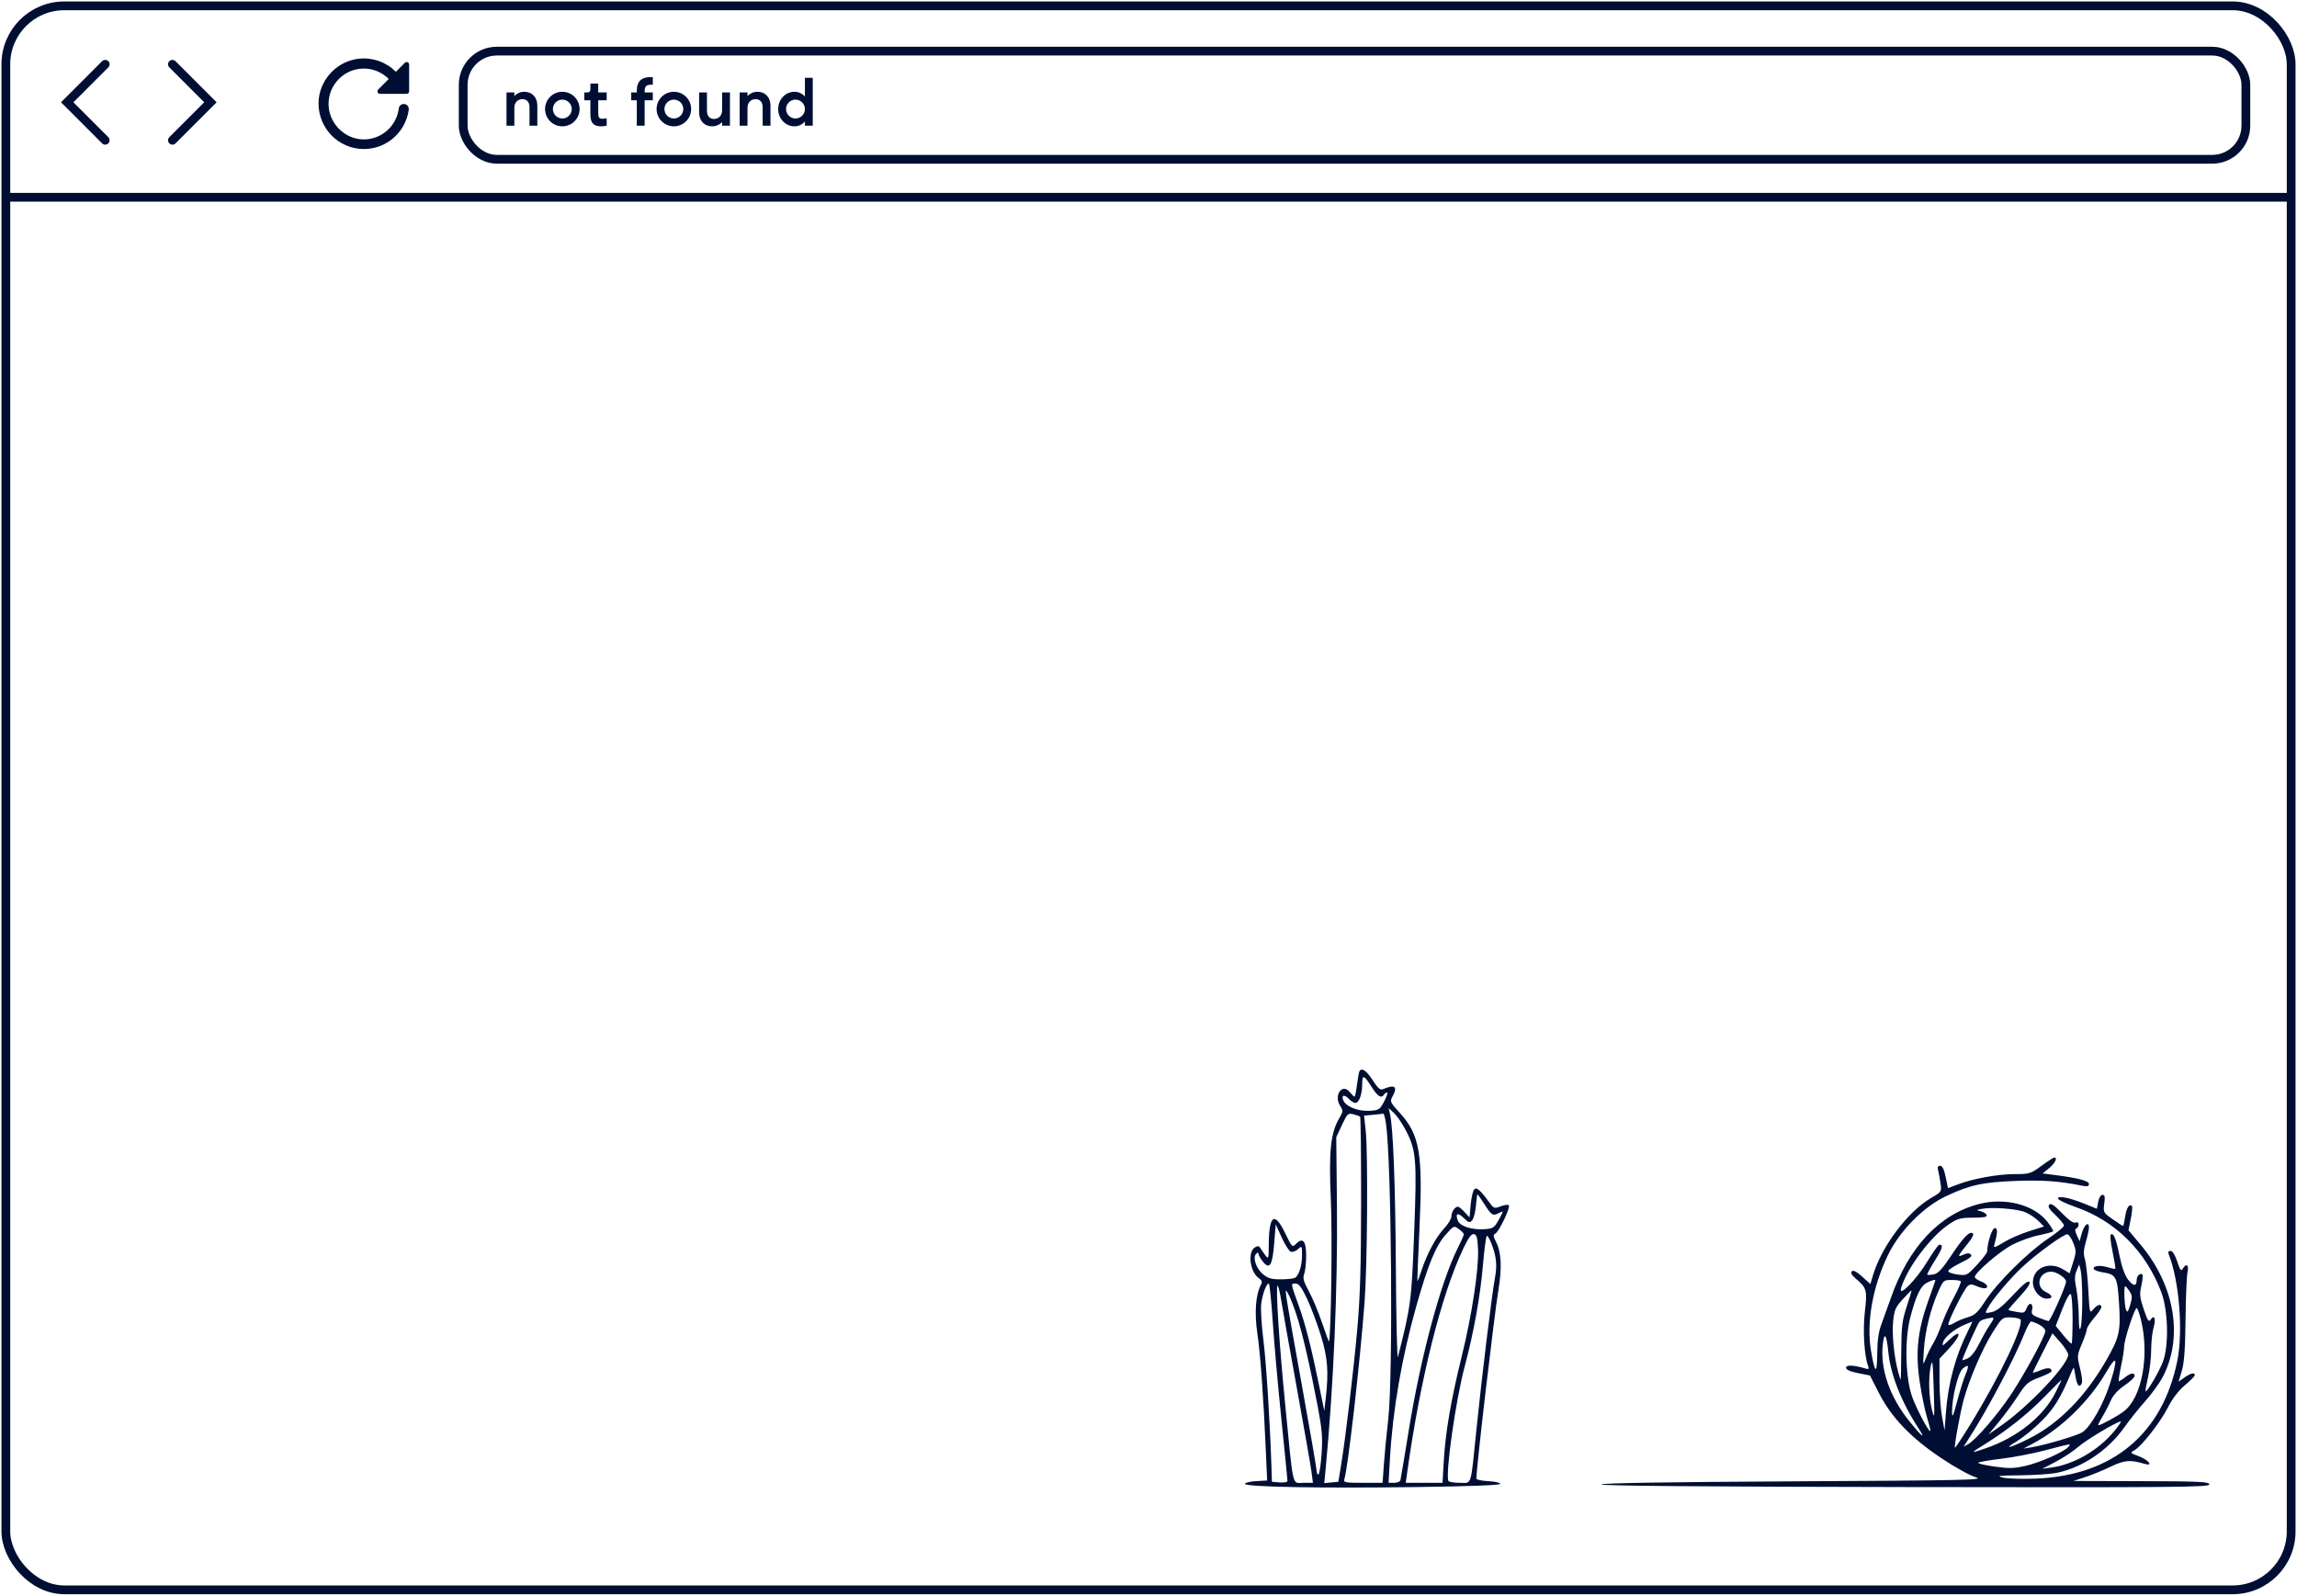 <svg width="786" height="546" viewBox="0 0 786 546" fill="none" xmlns="http://www.w3.org/2000/svg">
<path fill-rule="evenodd" clip-rule="evenodd" d="M698.538 398.935C694.887 401.608 694.444 401.745 689.453 401.745C683.688 401.745 675.185 403.283 669.944 405.275L666.576 406.555L665.782 402.729C665.237 400.105 664.644 398.903 663.896 398.903C663.119 398.903 662.919 399.364 663.202 400.502C663.421 401.381 663.791 403.379 664.024 404.941C664.443 407.752 664.408 407.806 660.792 409.914C652.817 414.564 643.881 426.452 640.914 436.36L640.014 439.365L637.206 436.826C635.266 435.074 634.169 434.517 633.66 435.026C633.151 435.534 633.619 436.348 635.172 437.655C638.751 440.667 638.985 441.553 638.127 448.842C637.389 455.101 637.919 463.951 639.235 467.382C639.635 468.424 639.466 468.604 638.384 468.284C634.281 467.071 631.707 466.959 631.707 467.993C631.707 468.706 633.02 469.304 635.791 469.851L639.875 470.658L642.951 476.683C647.225 485.051 653.868 491.982 664.296 498.952C668.835 501.986 674.143 504.929 676.097 505.495C679.281 506.418 672.827 506.561 613.773 506.879C570.566 507.112 547.898 507.479 547.898 507.945C547.898 508.415 583.175 508.716 651.949 508.835C744.147 508.995 756 508.893 756 507.947C756 507.02 752.936 506.871 732.739 506.815L709.479 506.75L713.385 505.482C715.534 504.785 719.468 503.176 722.13 501.907C727.01 499.581 728.861 499.424 733.9 500.912C736.984 501.822 735.173 499.51 731.835 498.275C728.881 497.182 728.81 497.091 730.304 496.292C732.754 494.981 739.233 486.709 741.85 481.554C743.369 478.561 745.446 475.846 747.625 474.008C749.497 472.43 751.028 470.869 751.028 470.539C751.028 469.53 749.573 469.868 747.473 471.364L745.473 472.788L746.591 469.055C747.412 466.312 747.748 461.654 747.858 451.471C747.941 443.852 748.248 436.58 748.542 435.31C749.118 432.818 748.059 432.086 746.893 434.17C746.375 435.096 745.987 434.58 745.025 431.684C744.27 429.41 743.402 428.029 742.728 428.029C741.981 428.029 741.797 428.416 742.135 429.272C745.709 438.305 747.085 455.552 745.039 465.652C739.975 490.65 722.873 504.903 696.694 505.946C692.007 506.133 686.893 505.972 685.33 505.588C682.96 505.006 683.913 504.879 691.093 504.819C695.825 504.78 701.417 504.422 703.519 504.023C712.21 502.375 721.234 496.384 726.771 488.586C728.589 486.026 731.834 481.958 733.982 479.544C736.131 477.132 738.757 473.56 739.818 471.608C747.227 457.98 744.358 440.064 732.506 425.946L728.337 420.98L729.131 417.028C729.567 414.855 729.739 412.893 729.514 412.667C728.619 411.772 727.648 413.303 727.195 416.324C726.933 418.073 726.604 419.504 726.465 419.504C726.325 419.504 724.733 418.465 722.926 417.195C719.72 414.942 719.65 414.813 720.05 411.868C720.368 409.528 720.231 408.848 719.441 408.848C718.847 408.848 718.235 409.842 717.975 411.228L717.529 413.608L713.258 411.883C708.023 409.768 703.841 408.98 704.241 410.183C704.396 410.646 707.076 411.911 710.197 412.993C723.778 417.705 734.201 428.033 739.535 442.064C741.941 448.394 742.218 460.437 740.088 466.033C738.777 469.474 734.628 476.505 734.175 476.052C734.051 475.929 734.433 473.785 735.021 471.286C735.61 468.788 736.097 464.543 736.102 461.853C736.108 459.164 736.484 455.725 736.937 454.213C737.813 451.289 737.162 449.622 735.905 451.57C735.291 452.521 734.861 451.869 733.561 448.018C732.183 443.936 732.072 442.848 732.742 439.93C733.167 438.076 733.322 436.365 733.085 436.13C732.361 435.404 731.141 436.561 731.141 437.974C731.141 440.261 729.952 440.187 728.146 437.789C727.038 436.316 725.985 433.325 725.224 429.483C724.089 423.749 723.15 421.578 722.211 422.515C721.975 422.752 722.292 425.418 722.917 428.44C723.542 431.462 723.954 434.033 723.832 434.155C723.711 434.276 722.457 434.021 721.047 433.589C718.425 432.784 715.83 433.206 716.52 434.324C716.732 434.666 718.168 435.148 719.711 435.394C724.108 436.098 724.545 436.953 725.107 445.948C725.708 455.569 725.249 457.603 720.684 465.535C713.516 477.99 704.45 487.173 694.303 492.256C687.879 495.475 685.156 496.118 689.947 493.284C692.096 492.014 695.961 488.879 698.538 486.318C702.919 481.964 705.198 478.214 708.924 469.23C709.614 467.566 709.694 467.667 710.183 470.828C710.698 474.155 711.641 475.163 712.396 473.195C712.608 472.64 712.308 470.324 711.728 468.047C710.712 464.054 710.735 463.762 712.384 459.841C713.326 457.605 714.095 455.344 714.095 454.817C714.095 454.289 715.214 452.551 716.581 450.953C717.949 449.355 719.067 447.699 719.067 447.273C719.067 445.995 717.603 446.395 716.274 448.037C715.065 449.529 715.016 449.335 714.598 441.466C714.36 437.005 713.836 432.258 713.432 430.915C712.877 429.07 712.955 427.609 713.752 424.926C714.331 422.974 714.806 420.769 714.806 420.026C714.806 417.763 713.183 419.06 712.365 421.978L711.595 424.723L710.657 422.665C710.014 421.252 709.96 420.528 710.487 420.352C710.909 420.211 711.254 419.609 711.254 419.014C711.254 418.337 710.85 418.087 710.175 418.345C709.477 418.613 707.844 417.461 705.555 415.086C702.945 412.378 701.806 411.621 701.22 412.207C700.635 412.792 701.195 413.733 703.354 415.787C704.965 417.32 706.283 418.933 706.283 419.373C706.283 419.812 703.806 421.831 700.778 423.859C693.935 428.444 683.382 438.926 679.324 445.171C676.743 449.141 675.802 450.017 673.338 450.738C671.731 451.209 669.668 452.071 668.755 452.654C667.843 453.238 666.924 453.543 666.713 453.333C666.201 452.82 672.022 441.13 673.332 440.042C674.118 439.389 674.789 439.38 676.152 440C677.135 440.449 678.404 440.815 678.972 440.815C680.786 440.815 680.077 439.299 677.873 438.467C676.701 438.024 675.742 437.341 675.742 436.949C675.742 435.536 684.114 428.307 688.39 426.027C690.794 424.746 694.875 423.256 697.461 422.714C700.047 422.173 702.329 421.563 702.533 421.36C702.736 421.157 701.842 419.65 700.544 418.012C695.952 412.213 686.178 409.68 677.236 411.971C663.697 415.44 653.131 426.684 647.041 444.106C646.103 446.789 644.677 450.743 643.871 452.891C642.81 455.723 642.395 458.559 642.362 463.192C642.311 470.507 641.549 470.144 640.225 462.173C638.616 452.49 640.763 440.371 646.017 429.488C649.999 421.237 658.046 413.049 665.799 409.359C673.94 405.484 678.446 404.5 689.947 404.083C699.206 403.749 704.635 404.143 712.497 405.721C714.279 406.079 714.806 405.942 714.806 405.123C714.806 404.039 711 403.054 702.799 402.018L698.96 401.532L701.207 399.685C703.265 397.993 704.202 396.017 702.909 396.093C702.616 396.111 700.649 397.389 698.538 398.935ZM693.004 414.783C694.44 415.383 696.471 416.729 697.515 417.775L699.416 419.675L694.228 421.32C691.375 422.225 687.465 423.945 685.539 425.142C682.757 426.873 682.11 427.064 682.389 426.076C683.582 421.838 683.641 420.214 682.604 420.214C681.67 420.214 680.077 425.079 679.977 428.241C679.962 428.71 678.387 430.769 676.477 432.817C673.045 436.495 672.965 436.534 669.731 436.091C667.839 435.832 666.555 435.31 666.689 434.854C666.815 434.421 668.78 433.159 671.054 432.05C674.024 430.601 674.972 429.816 674.42 429.263C673.867 428.71 673.131 428.73 671.809 429.332C669.63 430.325 669.812 429.883 673.417 425.428C674.974 423.505 675.534 422.301 675.021 421.984C673.855 421.263 671.797 423.427 667.492 429.898C664.584 434.268 663.17 435.773 661.703 436.054C660.635 436.26 659.639 436.306 659.49 436.159C659.34 436.012 660.511 433.827 662.092 431.306C664.741 427.08 665.066 425.897 663.578 425.897C663.267 425.897 661.37 428.588 659.362 431.875C655.558 438.102 649.485 444.191 650.527 440.734C652.63 433.76 660.714 423.015 666.983 418.863C669.892 416.935 670.912 416.663 675.213 416.663C678.766 416.663 680.042 416.422 679.832 415.795C679.673 415.316 678.768 414.724 677.82 414.477C676.146 414.042 676.158 414.018 678.228 413.632C681.791 412.968 690.235 413.626 693.004 414.783ZM709.419 425.246C710.496 427.937 710.494 428.419 709.391 431.919L708.201 435.693L705.999 434.349C701.214 431.431 695.629 433.819 695.629 438.784C695.629 441.545 698.025 444.367 700.369 444.367C702.604 444.367 702.454 443.23 700.068 442.092C696.27 440.28 697.652 435.132 701.938 435.132C703.728 435.132 707.011 437.348 706.979 438.534C706.939 440.065 701.553 452.145 700.956 452.045C700.565 451.981 699.052 451.459 697.594 450.885C695.38 450.016 695.009 449.581 695.344 448.249C695.924 445.938 694.343 445.342 693.502 447.554C692.863 449.236 692.553 449.362 690.13 448.923C688.662 448.658 687.365 448.36 687.246 448.261C687.128 448.162 688.855 446.111 691.083 443.704C693.818 440.749 694.901 439.093 694.415 438.607C693.93 438.121 692.106 439.605 688.803 443.174C685.292 446.968 683.24 448.606 681.539 448.971C679.227 449.467 679.19 449.438 680.043 447.812C681.658 444.734 687.779 437.451 692.164 433.39C697.03 428.885 706.04 422.346 707.382 422.346C707.864 422.346 708.781 423.65 709.419 425.246ZM712.52 444.722C712.527 449.02 712.277 453.335 711.965 454.312C711.571 455.544 711.374 454.36 711.325 450.448C711.286 447.346 710.899 443.03 710.465 440.858C709.854 437.8 709.879 436.427 710.579 434.777L711.481 432.646L711.994 434.777C712.276 435.949 712.513 440.424 712.52 444.722ZM662.247 438.151C662.247 438.249 661.137 441.433 659.781 445.228C656.192 455.273 655.407 462.675 656.874 472.676C657.517 477.065 658.657 482.625 659.406 485.034C660.156 487.444 660.657 489.527 660.519 489.664C660.055 490.129 655.832 482.169 654.327 477.993C651.994 471.519 651.675 458.504 653.66 450.842C655.617 443.294 657.198 440.008 659.406 438.892C661.071 438.051 662.247 437.744 662.247 438.151ZM670.946 438.386C671.174 438.614 670.11 441.117 668.582 443.949C667.054 446.782 665.17 450.944 664.394 453.198C663.619 455.453 662.335 458.349 661.54 459.636C660.745 460.921 659.615 463.207 659.029 464.714C657.973 467.429 657.967 467.403 658.334 461.741C658.744 455.415 660.605 447.936 663.265 441.92C664.951 438.108 665.104 437.974 667.772 437.974C669.291 437.974 670.719 438.16 670.946 438.386ZM728.685 441.825C729.649 443.298 729.682 443.974 728.918 446.528C728.199 448.926 727.922 449.251 727.502 448.182C726.92 446.701 726.688 440.105 727.219 440.105C727.405 440.105 728.065 440.879 728.685 441.825ZM652.464 447.031C650.883 451.811 650.636 453.823 650.586 462.302C650.554 467.673 650.461 472.068 650.378 472.069C650.295 472.071 649.905 470.873 649.512 469.407C648.115 464.21 647.354 456.45 647.811 452.073C648.216 448.199 648.633 447.247 651.09 444.58C652.638 442.9 653.991 441.526 654.094 441.526C654.199 441.526 653.464 444.003 652.464 447.031ZM709.209 451.469C709.197 455.863 709.058 459.587 708.901 459.744C708.743 459.902 707.449 458.609 706.025 456.87L703.435 453.71L705.689 447.951C707.036 444.507 708.202 442.45 708.587 442.835C708.94 443.189 709.221 447.075 709.209 451.469ZM732.518 451.238C735.644 463.651 732.967 478.267 726.709 482.96C724.499 484.616 718.849 487.699 718.021 487.699C717.805 487.699 718.365 486.501 719.265 485.036C720.164 483.571 721.484 481.038 722.198 479.407C723.068 477.418 724.637 475.664 726.962 474.079C728.869 472.78 730.429 471.317 730.43 470.828C730.432 469.532 729.133 469.741 727.061 471.371C726.061 472.158 725.136 472.695 725.006 472.565C724.876 472.435 725.239 470.113 725.812 467.405C726.386 464.697 726.855 461.682 726.855 460.706C726.856 458.387 730.551 447.199 731.187 447.592C731.457 447.758 732.055 449.399 732.518 451.238ZM682.134 451.184C682.134 451.416 681.536 452.455 680.804 453.492C680.072 454.53 678.501 457.312 677.314 459.675C675.969 462.354 674.462 464.289 673.318 464.811C672.307 465.271 671.481 465.523 671.481 465.37C671.481 464.695 676.6 453.214 677.251 452.43C677.876 451.677 678.67 451.39 681.602 450.857C681.895 450.804 682.134 450.951 682.134 451.184ZM691.248 451.382C693.104 452.559 684.56 470.62 674.145 487.532C671.417 491.962 669.086 495.486 668.965 495.365C668.608 495.008 670.712 483.465 671.98 478.82C673.866 471.911 678.271 461.681 681.794 456.027C684.914 451.02 685.205 450.761 687.689 450.771C689.126 450.777 690.728 451.052 691.248 451.382ZM673.356 455.555C669.152 463.903 666.601 473.38 665.853 483.437L665.403 489.475L664.536 484.8C664.059 482.228 663.668 476.7 663.668 472.515V464.907L666.864 461.489C671.36 456.682 671.273 454.301 666.76 458.675C664.74 460.633 664.509 460.715 664.865 459.352C665.33 457.573 668.629 454.861 672.222 453.301C673.572 452.716 674.762 452.224 674.866 452.209C674.971 452.194 674.291 453.699 673.356 455.555ZM697.795 453.265C698.947 453.861 699.891 454.817 699.891 455.39C699.891 457.051 693.166 469.529 688.262 476.968C683.643 483.976 676.033 492.797 673.382 494.216L671.889 495.015L673.244 492.955C679.425 483.564 689.234 465.113 692.75 456.266C693.643 454.019 694.672 452.181 695.037 452.181C695.401 452.181 696.643 452.669 697.795 453.265ZM646.163 462.688C646.934 470.46 650.675 479.858 656.616 488.943C659.123 492.776 657.576 491.548 653.421 486.404C646.591 477.95 643.28 468.347 644.28 459.899C644.801 455.496 645.562 456.624 646.163 462.688ZM707.703 463.56C707.703 466.941 694.308 481.137 684.949 487.675L680.408 490.846L683.935 486.594C685.874 484.256 688.835 480.224 690.515 477.636C693.285 473.367 693.964 472.781 697.795 471.347C700.12 470.478 702.021 469.506 702.021 469.185C702.021 467.963 700.658 467.857 698.19 468.889C696.782 469.478 695.629 469.814 695.629 469.638C695.629 469.461 697.133 466.373 698.971 462.776L702.314 456.235L705.009 459.272C706.491 460.942 707.703 462.872 707.703 463.56ZM721.947 473.616C719.685 480.675 715.343 488.281 712.543 490.088C710.781 491.226 699.952 494.433 695.274 495.204L692.433 495.672L695.984 493.755C705.568 488.582 714.983 479.352 720.731 469.494C724.422 463.165 724.839 464.582 721.947 473.616ZM661.732 476.689C661.998 485.374 661.959 485.712 661.08 482.372C660.053 478.476 659.833 471.475 660.618 467.72C661.269 464.605 661.394 465.609 661.732 476.689ZM672.543 470.396C671.91 471.904 670.628 476.014 669.694 479.53C668.343 484.621 667.99 485.375 667.963 483.23C667.902 478.308 670.015 469.684 671.617 468.324C673.65 466.599 673.902 467.162 672.543 470.396ZM703.354 476.511C699.238 484.673 690.241 491.869 679.555 495.545C674.107 497.42 674.067 497.338 678.96 494.316C686.601 489.597 693.758 483.925 699.535 478.006C702.66 474.806 705.302 472.162 705.405 472.13C705.509 472.098 704.585 474.07 703.354 476.511ZM723.554 489.6C718.205 496.153 709.735 501.088 702.021 502.148L698.825 502.587L703.442 500.18C705.981 498.856 709.468 496.545 711.192 495.045C713.906 492.682 724.014 486.631 725.685 486.37C726.003 486.32 725.045 487.773 723.554 489.6ZM707.78 495.066C706.377 496.757 698.21 500.402 693.245 501.554C689.21 502.489 687.526 502.531 682.429 501.817C679.109 501.353 676.646 500.757 676.954 500.494C677.264 500.23 680.807 499.624 684.827 499.146C688.847 498.667 695.559 497.38 699.742 496.286C709.112 493.835 708.756 493.889 707.78 495.066ZM465.177 366.554C464.997 366.847 464.622 368.924 464.343 371.171C464.063 373.418 463.683 375.256 463.497 375.256C463.312 375.256 462.57 374.536 461.848 373.657C459.238 370.478 456.269 374.885 458.612 378.461C459.642 380.034 459.618 380.347 458.291 382.599C455.302 387.664 454.661 393.895 455.401 410.656C455.923 422.48 455.498 455.641 454.78 459.079C454.739 459.275 453.671 456.398 452.407 452.686C451.142 448.974 449.096 444.075 447.859 441.798C446.039 438.45 445.737 437.32 446.28 435.891C446.65 434.919 446.952 432.101 446.952 429.629C446.952 424.62 445.802 423.291 443.478 425.615C442.201 426.892 442.101 426.793 439.805 422.048C436.056 414.297 434.196 415.698 434.145 426.313C434.125 430.691 434.046 430.921 433.031 429.599C432.431 428.818 431.659 427.699 431.316 427.113C430.833 426.288 430.403 426.224 429.411 426.829C426.82 428.412 427.7 435.219 430.776 437.373C431.844 438.122 431.999 438.643 431.456 439.657C429.666 443.002 429.206 449.207 430.233 456.134C431.271 463.133 432.317 477.526 433.14 496.156L433.601 506.595L429.801 506.812C427.71 506.931 426 507.349 426 507.74C426 508.8 451.535 509.278 484.595 508.835C503.042 508.589 513.36 508.195 513.36 507.74C513.36 507.349 511.523 506.933 509.276 506.816C507.03 506.699 505.193 506.312 505.193 505.956C505.193 502.183 511.277 450.166 512.752 441.321C514.003 433.822 513.732 428.447 511.926 424.954C510.922 423.012 510.887 422.545 511.71 422.084C513.017 421.353 516.951 413.064 516.301 412.413C516.021 412.133 514.765 412.292 513.511 412.767C511.381 413.573 511.135 413.501 509.809 411.682C506.565 407.232 505.318 406.13 504.472 406.962C504.021 407.405 503.472 409.75 503.253 412.171L502.854 416.574L501.153 414.739C500.218 413.731 499.21 412.905 498.914 412.905C497.864 412.905 496.67 414.63 496.67 416.144C496.67 416.988 495.536 418.881 494.151 420.35C491.356 423.314 488.282 429.042 486.397 434.795C485.718 436.872 485.098 438.47 485.021 438.347C484.943 438.224 485.263 429.972 485.731 420.009C486.921 394.679 485.811 388.267 478.933 380.74C475.699 377.201 475.557 376.884 476.472 375.232C478.394 371.76 477.325 370.949 473.153 372.716C472.306 373.075 471.408 372.266 469.704 369.611C467.581 366.302 465.989 365.227 465.177 366.554ZM469.439 372.06C471.415 375.188 472.71 375.964 473.587 374.545C473.828 374.154 474.3 373.835 474.635 373.835C474.97 373.835 474.528 375.194 473.652 376.854C472.171 379.662 471.832 379.888 468.804 380.087C465.001 380.337 460.887 378.827 459.792 376.779C458.741 374.815 459.963 374.254 461.527 375.983C462.226 376.755 463.235 377.387 463.771 377.387C465.054 377.387 466.129 374.434 466.129 370.905C466.129 367.557 466.726 367.765 469.439 372.06ZM480.906 386.506C484.631 393.558 484.874 396.427 483.902 421.785C483.003 445.244 482.82 446.642 478.361 464.306C478.079 465.422 477.761 451.996 477.653 434.47C477.475 405.281 476.723 385.687 475.602 381.001L475.162 379.163L476.972 380.823C477.967 381.736 479.737 384.293 480.906 386.506ZM465.417 382.121C465.613 382.317 465.765 395.478 465.753 411.366C465.737 433.088 465.419 443.779 464.47 454.462C463.184 468.949 460.409 492.233 458.835 501.748L457.961 507.029L455.556 507.259L453.151 507.489L453.612 502.642C456.309 474.305 457.759 440.853 457.488 413.26L457.251 389.108L459.201 384.945C461.031 381.037 461.269 380.813 463.105 381.274C464.181 381.544 465.221 381.924 465.417 382.121ZM474.243 384.313C476.166 397.444 476.732 470.846 475.025 485.718C474.442 490.797 473.771 497.75 473.534 501.169L473.104 507.385H466.373C460.289 507.385 459.678 507.264 460.024 506.141C461.293 502.016 465.374 466.258 466.935 445.582C467.895 432.873 468.148 394.373 467.322 386.842L466.762 381.734L469.819 381.461C471.501 381.31 473.072 381.131 473.312 381.063C473.552 380.995 473.971 382.457 474.243 384.313ZM508.034 412.195C510.46 415.978 510.852 416.189 513.147 414.96C514.554 414.207 514.544 414.304 512.914 417.269C511.343 420.124 510.964 420.382 508.024 420.596C503.68 420.912 499.579 419.6 498.846 417.66C497.9 415.159 498.802 414.773 500.899 416.782C502.651 418.46 502.935 418.532 503.785 417.507C504.303 416.883 504.871 414.632 505.048 412.507C505.224 410.382 505.455 408.643 505.562 408.643C505.668 408.643 506.78 410.241 508.034 412.195ZM441.667 428.293C442.259 428.52 443.371 428.138 444.138 427.444C445.503 426.208 445.532 426.247 445.532 429.443C445.532 432.992 444.51 436.363 443.179 437.21C442.715 437.505 440.522 437.751 438.306 437.758C435.024 437.766 433.882 437.436 432.144 435.973C429.811 434.01 428.575 430.292 429.835 429.031C430.372 428.494 430.617 428.486 430.617 429.006C430.617 429.422 431.288 430.617 432.11 431.661C434.426 434.607 435.404 433.056 436.012 425.469L436.536 418.943L438.563 423.411C439.678 425.869 441.074 428.065 441.667 428.293ZM500.909 422.338C500.921 422.642 499.986 424.763 498.831 427.052C493.05 438.505 486.112 464.32 482.036 489.546C480.608 498.38 479.331 506.009 479.199 506.497C479.066 506.985 478.1 507.385 477.052 507.385H475.146L475.611 499.237C476.568 482.478 479.668 464.529 484.65 446.896C488.645 432.759 491.25 426.4 494.616 422.576C497.458 419.347 497.505 419.326 499.187 420.549C500.121 421.229 500.896 422.033 500.909 422.338ZM505.761 427.463C506.056 434.269 503.66 450.014 500.195 464.052C496.531 478.901 494.613 490.046 494.052 499.748L493.611 507.385H487.319H481.027L481.446 504.365C485.92 472.086 493.129 443.212 500.693 427.269C502.494 423.473 503.49 422.118 504.357 422.283C505.31 422.465 505.59 423.499 505.761 427.463ZM510.347 425.514C512.023 429.779 512.36 432.967 511.574 437.101C510.548 442.489 507.014 471.417 505.199 489.27C503.178 509.147 503.729 507.385 499.539 507.385C497.616 507.385 495.873 507.11 495.665 506.773C494.455 504.814 498.123 478.975 501.276 467.249C504.255 456.171 506.541 443.45 507.436 432.973C507.911 427.406 508.524 422.85 508.799 422.85C509.075 422.85 509.771 424.05 510.347 425.514ZM435.503 452.153C435.975 459.284 437.306 474.313 438.461 485.553C439.615 496.792 440.56 506.322 440.56 506.729C440.56 507.152 439.413 507.375 437.897 507.25L435.233 507.029L435.075 502.057C434.588 486.728 433.279 466.121 432.301 458.369C431.684 453.485 431.35 448.036 431.558 446.259C431.948 442.921 433.325 439.189 434.165 439.189C434.428 439.189 435.03 445.022 435.503 452.153ZM447.219 444.339C448.567 447.171 450.705 452.846 451.972 456.948C454.356 464.669 454.705 469.39 453.599 478.909L453.151 482.756L451.153 473.002C448.638 460.73 446.646 452.992 444.369 446.648C441.602 438.938 441.638 439.189 443.292 439.189C444.426 439.189 445.336 440.383 447.219 444.339ZM438.426 445.05C438.885 447.882 441.293 461.388 443.777 475.063C446.26 488.737 448.511 501.604 448.779 503.655L449.266 507.385H446.01C442.057 507.385 442.668 509.981 439.823 481.101C437.683 459.385 436.437 439.899 437.189 439.899C437.41 439.899 437.966 442.217 438.426 445.05ZM443.689 450.062C445.667 456.123 448.249 467.283 450.892 481.202C452.405 489.167 452.618 491.803 452.218 497.617C451.955 501.426 451.462 504.543 451.122 504.543C450.782 504.543 450.503 503.91 450.503 503.137C450.503 502.364 448.287 489.497 445.577 474.545C442.868 459.592 440.461 445.92 440.228 444.162C439.814 441.034 439.828 441.005 440.875 442.84C441.463 443.871 442.729 447.121 443.689 450.062Z" fill="#000E33"/>
<rect x="2" y="2" width="782" height="542" rx="20" stroke="#000E33" stroke-width="3"/>
<path d="M140 31.252V22.093C140 21.314 139.069 20.933 138.535 21.487L135.467 24.569C133.853 22.947 131.903 21.703 129.755 20.925C127.607 20.147 125.315 19.854 123.042 20.068C115.821 20.726 109.875 26.56 109.082 33.814C108.663 37.882 109.853 41.952 112.394 45.146C114.935 48.34 118.625 50.403 122.666 50.889C126.708 51.376 130.778 50.246 133.998 47.745C137.218 45.244 139.331 41.571 139.879 37.519C140 36.48 139.19 35.58 138.156 35.58C137.294 35.58 136.57 36.221 136.467 37.069C135.726 43.111 130.539 47.786 124.317 47.699C117.923 47.613 112.529 42.194 112.426 35.753C112.322 29.001 117.786 23.461 124.49 23.461C127.816 23.461 130.832 24.829 133.02 27.01L129.418 30.629C128.867 31.183 129.246 32.117 130.022 32.117H139.138C139.621 32.117 140 31.737 140 31.252Z" fill="#000E33"/>
<path d="M36 22L23 35L36 48" stroke="#000E33" stroke-width="3" stroke-linecap="round"/>
<path d="M59 22L72 35L59 48" stroke="#000E33" stroke-width="3" stroke-linecap="round"/>
<line x1="2" y1="67.5" x2="784" y2="67.5" stroke="#000E33" stroke-width="3"/>
<rect x="158.5" y="17.5" width="610" height="37" rx="11.5" stroke="#000E33" stroke-width="3"/>
<path d="M176.002 43V36.861C176.002 35.065 177.207 33.928 178.753 33.928C180.185 33.928 181.186 34.815 181.186 36.725V43H183.869V36.156C183.869 33.269 182.05 31.404 179.412 31.404C178.071 31.404 176.843 31.973 176.002 32.859V31.632H173.319V43H176.002ZM192.422 31.404C189.17 31.404 186.51 34.042 186.51 37.316C186.51 40.567 189.17 43.227 192.422 43.227C195.696 43.227 198.333 40.567 198.333 37.316C198.333 34.042 195.696 31.404 192.422 31.404ZM189.193 37.316C189.193 35.542 190.648 34.087 192.422 34.087C194.195 34.087 195.65 35.542 195.65 37.316C195.65 39.089 194.195 40.544 192.422 40.544C190.648 40.544 189.193 39.089 189.193 37.316ZM199.93 31.632V34.315H202.022V39.18C202.022 42.045 203.113 43.227 205.705 43.227C206.319 43.227 207.069 43.136 207.592 43V40.453C207.024 40.567 206.569 40.635 206.069 40.635C204.977 40.635 204.704 40.181 204.704 38.384V34.315H207.592V31.632H204.704V28.585H202.022V30.654C202.022 31.245 201.612 31.632 201.021 31.632H199.93ZM217.902 34.315V43H220.585V34.315H223.381V31.632H220.585V31.2C220.585 29.472 221.335 28.994 222.677 28.994H223.381V26.402H222.449C219.653 26.402 217.902 27.744 217.902 31.018V31.632H215.992V34.315H217.902ZM230.588 31.404C227.336 31.404 224.676 34.042 224.676 37.316C224.676 40.567 227.336 43.227 230.588 43.227C233.862 43.227 236.499 40.567 236.499 37.316C236.499 34.042 233.862 31.404 230.588 31.404ZM227.359 37.316C227.359 35.542 228.814 34.087 230.588 34.087C232.361 34.087 233.816 35.542 233.816 37.316C233.816 39.089 232.361 40.544 230.588 40.544C228.814 40.544 227.359 39.089 227.359 37.316ZM239.227 31.632V38.475C239.227 41.363 241.046 43.227 243.684 43.227C245.025 43.227 246.253 42.659 247.094 41.772V43H249.777V31.632H247.094V37.77C247.094 39.544 245.889 40.704 244.343 40.704C242.911 40.704 241.91 39.794 241.91 37.907V31.632H239.227ZM255.781 43V36.861C255.781 35.065 256.986 33.928 258.533 33.928C259.965 33.928 260.965 34.815 260.965 36.725V43H263.648V36.156C263.648 33.269 261.829 31.404 259.192 31.404C257.85 31.404 256.623 31.973 255.781 32.859V31.632H253.098V43H255.781ZM266.29 37.316C266.29 40.567 268.677 43.227 271.928 43.227C273.361 43.227 274.68 42.477 275.43 41.545V43H278.113V26.63H275.43V33.041C274.68 32.154 273.361 31.404 271.928 31.404C268.677 31.404 266.29 34.064 266.29 37.316ZM272.201 34.087C273.975 34.087 275.43 35.542 275.43 37.316C275.43 39.089 273.975 40.544 272.201 40.544C270.428 40.544 268.973 39.089 268.973 37.316C268.973 35.542 270.428 34.087 272.201 34.087Z" fill="#000E33"/>
</svg>
